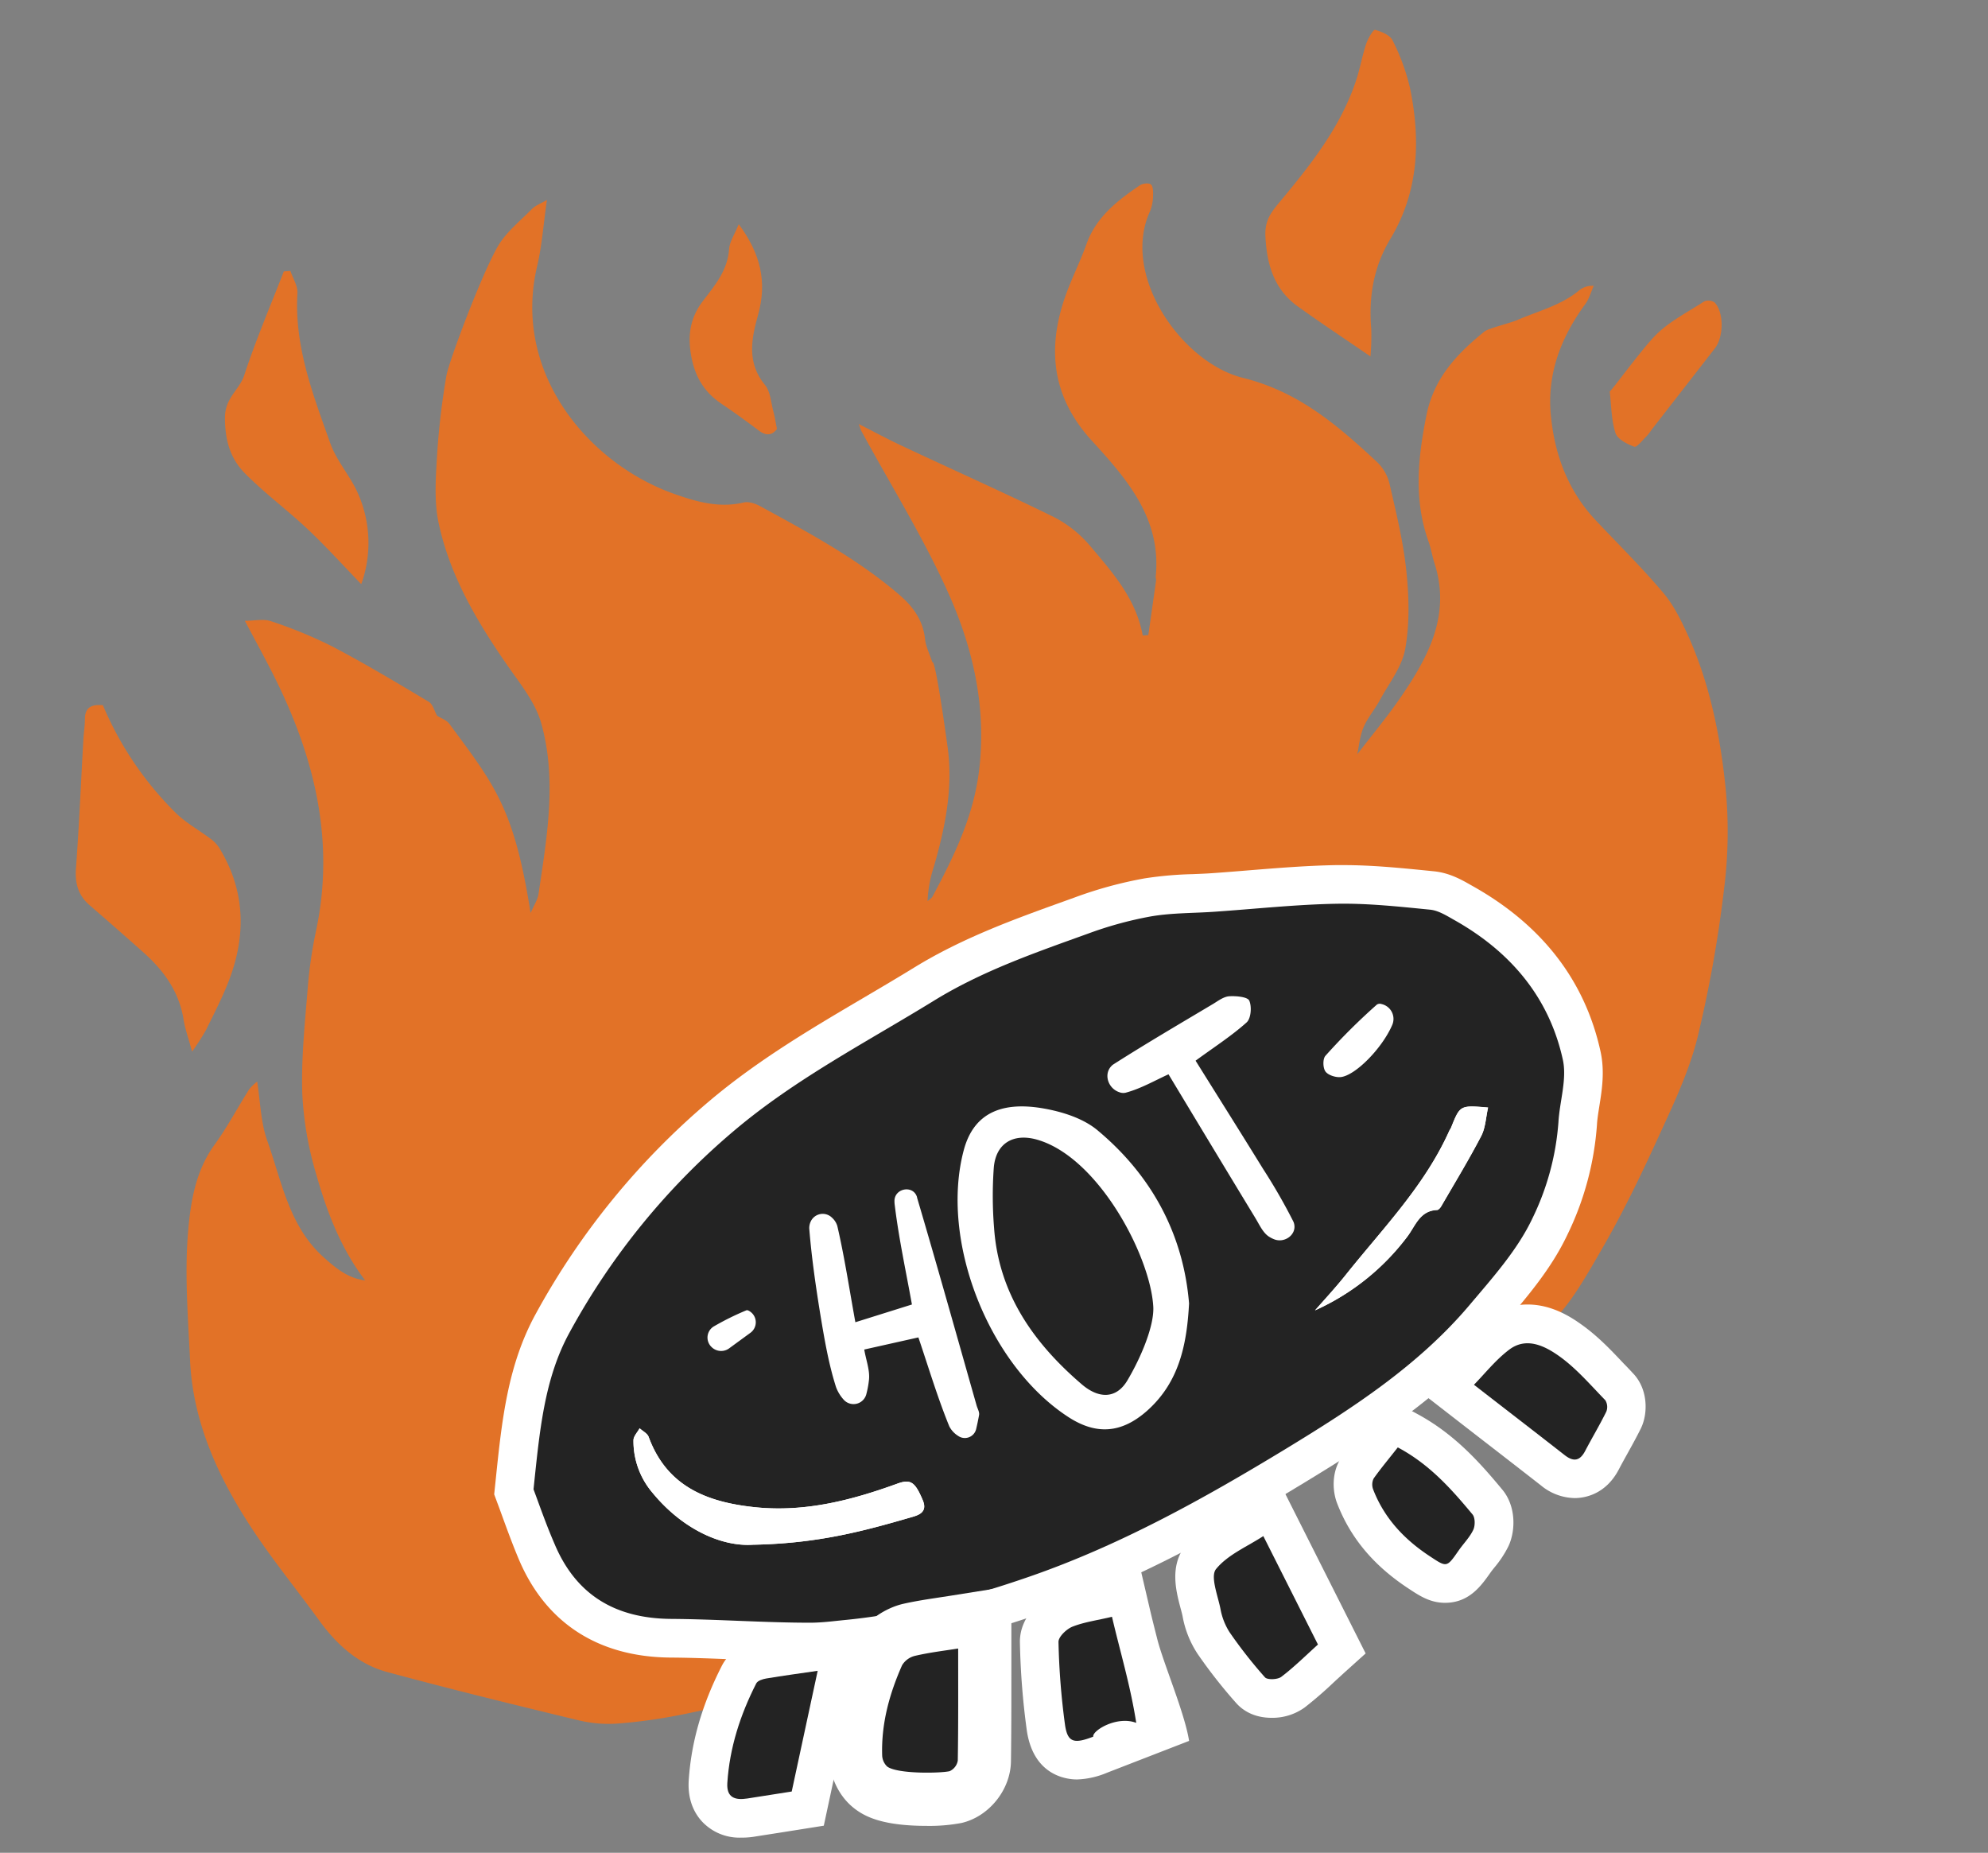 <svg id="icons" xmlns="http://www.w3.org/2000/svg" width="627.75" height="585" viewBox="0 0 627.75 585">
  <rect x="0" y="0" width="627.75" height="585" fill="#808080" stroke="none"/>
  <defs>
    <style>
      .cls-1 {
        fill: #e27227;
      }

      .cls-2 {
        fill: #fff;
      }

      .cls-3 {
        fill: #232323;
      }
    </style>
  </defs>
  <title>Artboard 4</title>
  <g id="icons-2" data-name="icons">
    <g id="Hot">
      <g id="Fire">
        <path class="cls-1" d="M428.58,238.16c4.42-5.77,9.37-11.68,13.71-18,8.71-12.72,15.93-26,10.69-42.28-.72-2.23-1.07-4.58-1.86-6.79-4.76-13.27-3.4-26.49-.69-40,2.35-11.72,9.62-19.39,18.31-26.41,1.2-1,8.07-2.65,10.24-3.58,6.72-2.91,14-4.65,19.81-9.53a6.64,6.64,0,0,1,4.46-1.32c-.87,1.92-1.43,4.08-2.65,5.74-7.68,10.51-12.16,22-10.88,35.21,1.21,12.49,5.45,23.83,14.23,33.15,7.14,7.57,14.57,14.89,21.26,22.83,3.38,4,5.8,9,8,13.87,6.76,15.18,10,31.38,11.68,47.72a144.36,144.36,0,0,1-.5,32.05,399.91,399.91,0,0,1-8.31,46.52c-2.5,10.17-7,19.92-11.42,29.52-5.6,12.3-11.42,24.57-18.13,36.28-12.07,21.08-12.38,20.42-29.86,37.64-9.11,9-69.65-1.75-132.34,41.79-108,33.08-59.05,59.7-94,62.69-22.89,2-32.25,7.11-55.15,8.92a40.62,40.62,0,0,1-12.43-1c-20.21-4.88-40.41-9.83-60.47-15.25-9.18-2.47-16-8.71-21.56-16.38-7.25-10-15.13-19.6-21.84-29.95-10.27-15.85-18-32.91-18.87-52.19-.62-13.35-1.73-26.81-.65-40.06.78-9.58,2.3-19.59,8.45-28,4-5.51,7.21-11.62,10.87-17.41a14.34,14.34,0,0,1,2.53-2.43c1,6.36,1.12,12.88,3.19,18.68,4.59,12.86,6.85,27,17.83,36.81,3.8,3.4,7.65,6.62,13.08,7.27-7.75-10.15-12.12-21.75-15.48-33.59A106.69,106.69,0,0,1,95.44,345c-.33-11.18.89-22.42,1.78-33.6a138.48,138.48,0,0,1,2.61-17.66c6-28.46-.57-54.79-13.23-80.12-2.76-5.51-5.74-10.91-9.28-17.61,3.1,0,5.92-.68,8.22.12a142.68,142.68,0,0,1,19.43,8c10.34,5.43,20.38,11.45,30.41,17.44,1.3.78,1.78,2.91,2.66,4.44,1.12.72,2.94,1.3,3.86,2.54,14.26,19.3,20.45,26.56,25.65,59.72,1.11-2.57,2.24-4.21,2.5-6,2.66-18,5.88-36.09.83-54-1.82-6.45-6.51-12.23-10.47-17.91-9.74-14-18.35-28.52-21.91-45.26-1.5-7.07-.87-14.72-.44-22.06a235.64,235.64,0,0,1,2.9-24.4c.7-4.26,11-31.77,16.21-40.8,2.6-4.51,7-8,10.76-11.81,1.15-1.17,2.86-1.77,4.77-2.9-1.1,7.63-1.56,14.47-3.11,21-7.88,33.61,16.25,62.2,43.19,71.77,7.18,2.55,14.33,4.59,22.1,2.75,1.58-.37,3.7.37,5.24,1.21,15.31,8.36,30.7,16.59,44,28.06,4.33,3.74,7.4,8.07,8,14,.25,2.25,1.37,4.4,2.27,7.16,1-1.22,4.52,24.53,4.78,26.38,1.89,13.1-.67,25.68-4.28,38.16a40.5,40.5,0,0,0-2,10.9c.54-.48,1.27-.87,1.59-1.48,6.8-12.73,13.05-25.46,14.75-40.3,2.24-19.55-1.95-37.93-9.65-55.2-7.88-17.67-18.24-34.24-27.5-51.3-.23-.42-.36-.91-.91-2.35,5.09,2.58,9.38,4.9,13.79,6.95C301,148.38,317,155.5,332.76,163.24a37,37,0,0,1,11.52,9.19c7.09,8.38,14.5,16.71,16.56,28.25l1.76-.16q1.25-8.67,2.47-17.35c.05-.31-.17-.67-.14-1,1.91-18.43-9.1-30.92-20.24-43.11-12.76-14-14.19-29.57-7.91-46.57,1.92-5.18,4.42-10.16,6.28-15.37,3.05-8.6,9.76-13.77,16.86-18.6.88-.6,2.77-.84,3.47-.3s.78,2.28.71,3.47a13.67,13.67,0,0,1-.91,4.91c-9.41,20.21,9.92,47.91,29.3,52.71,17.56,4.34,29.91,15,42.3,26.53a14.05,14.05,0,0,1,3.94,6.72c2.1,9.14,4.36,18.32,5.34,27.61.86,8.14,1.09,16.64-.33,24.65-1,5.72-5.16,10.93-8.05,16.28-1.59,2.94-3.87,5.55-5.15,8.6C429.37,232.5,429.12,235.68,428.58,238.16Z"/>
        <path class="cls-1" d="M32.49,222.66a105.48,105.48,0,0,0,23,34c3.25,3.2,7.42,5.47,11.1,8.25a10.5,10.5,0,0,1,2.64,2.8c8.14,13.28,8.57,27.25,3.2,41.51-2.07,5.49-4.8,10.73-7.38,16a79,79,0,0,1-4.39,6.81c-1.14-4.2-2.22-7.13-2.7-10.16-1.41-8.78-6.24-15.44-12.66-21.15q-8.46-7.53-17-14.91c-3.61-3.12-4.66-6.89-4.31-11.67,1-13.5,1.57-27,2.33-40.56.12-2.17.48-4.34.5-6.51C26.8,223.64,28.54,222.3,32.49,222.66Z"/>
        <path class="cls-1" d="M432.75,112.54c-7.91-5.42-15.51-10.45-22.91-15.76s-9.8-13-10.26-22.12c-.28-5.45,2.14-8,5.1-11.6,9.51-11.43,18.71-23.18,23.51-37.59,1.26-3.78,1.93-7.77,3.18-11.56.57-1.71,2.28-4.62,2.82-4.48,2.05.54,4.75,1.66,5.56,3.35a66.78,66.78,0,0,1,5.5,15.07C448.63,44.36,448,60.56,439,75.49c-5.28,8.82-6.86,18.28-6,28.37A74.78,74.78,0,0,1,432.75,112.54Z"/>
        <path class="cls-1" d="M114.07,184.44c-5.75-5.95-11.07-11.86-16.85-17.3-6.42-6.06-13.6-11.36-19.81-17.62-4.61-4.65-6.35-10.25-6.38-17.58,0-6.4,4.57-8.8,6.1-13.48,3.64-11.09,8.26-21.86,12.49-32.76l2.08-.16c.79,2.36,2.37,4.76,2.22,7.06-1,16.8,4.92,32,10.37,47.33,1.71,4.81,5.13,9,7.62,13.55A38.43,38.43,0,0,1,114.07,184.44Z"/>
        <path class="cls-1" d="M233.28,70.8c6.89,9.3,9,18.2,6.11,28.57-2.08,7.42-3.7,15.12,2.18,22.19,1.75,2.11,1.88,5.6,2.67,8.49.42,1.56.66,3.18,1.1,5.4-1.33,1.79-3.18,2.44-5.75.48-3.86-2.92-7.79-5.77-11.81-8.47-5.8-3.89-8.67-9.18-9.7-16.16-.93-6.28.15-11.44,4-16.43s7.68-9.59,8.15-16.23C230.37,76.31,231.94,74.07,233.28,70.8Z"/>
        <path class="cls-1" d="M522.21,106.44c4.34-4.67,10.46-7.71,15.93-11.28a3.45,3.45,0,0,1,3.28.34c3,3.16,2.88,10.89.1,14.47l-20,25.72a16.63,16.63,0,0,1-1.54,2c-1.29,1.24-3.11,3.64-3.92,3.35-2.28-.82-5.34-2.39-5.95-4.34-1.32-4.14-1.29-8.72-1.81-13.12C508.71,123.62,517.41,111.59,522.21,106.44Z"/>
      </g>
      <g>
        <path id="whitebg" class="cls-2" d="M255.44,524.56c-7.87,0-15.75-.31-23.37-.61-6.69-.27-13.6-.55-20.31-.59-22.93-.17-39.53-11-48-31.18-2-4.76-3.76-9.61-5.18-13.5-.55-1.52-1.06-2.92-1.53-4.16l-1-2.7.5-4.81c1.92-18.48,3.73-35.94,12.6-52.13a236.06,236.06,0,0,1,54.92-67.3c15.33-12.93,32.24-22.89,48.59-32.52,5.26-3.1,10.7-6.3,15.95-9.53,15.38-9.45,31.82-15.36,47.73-21.08l3.08-1.11a129.59,129.59,0,0,1,22-6A115.85,115.85,0,0,1,376.63,276c2-.08,4.05-.16,6.06-.3,3.91-.27,7.82-.59,11.73-.91,8.91-.72,18.13-1.47,27.4-1.64l2.41,0c8.89,0,17.62.86,26.07,1.7l2.47.25c4.93.48,8.82,2.71,11.67,4.34l.8.45C487,292.15,500.51,309.68,505.4,332c1.37,6.26.45,12.08-.37,17.22-.33,2.1-.65,4.08-.75,5.77a94.38,94.38,0,0,1-9.36,34.89c-5,10.56-12.41,19.25-19.58,27.66l-2.19,2.57c-17.4,20.52-39.68,34.89-61,47.85-25.1,15.25-52.59,30.83-83.47,41.47-22.79,7.87-42,12.37-60.58,14.19l-2.28.24a93.84,93.84,0,0,1-10,.69Z"/>
        <path id="bg" class="cls-3" d="M168.47,470.23c1.94-18.59,3.4-34.94,11.37-49.5a222.67,222.67,0,0,1,52.09-63.83c19.4-16.37,41.7-27.85,63.07-41,15.24-9.37,31.93-15.12,48.55-21.11a118,118,0,0,1,19.9-5.45c6.58-1.13,13.37-1,20.07-1.47,12.84-.88,25.67-2.29,38.52-2.52,9.84-.18,19.72.9,29.54,1.87,2.65.26,5.25,1.92,7.68,3.29,17.58,9.89,29.89,24.25,34.24,44.09,1.34,6.16-1,13.08-1.39,19.68a82.91,82.91,0,0,1-8.21,30.38c-4.77,10.1-12.69,18.88-20,27.55-16.17,19.07-36.93,32.49-58,45.32-25.9,15.73-52.36,30.45-81.12,40.37-18.76,6.47-38,11.64-57.8,13.58-3.67.36-7.49.87-11.12.87-14.64,0-29.28-1.1-43.92-1.2-17.46-.13-30-7.4-36.84-23.7C172.37,481.16,170.14,474.68,168.47,470.23Zm69.26,17.5c20.69-.37,35.28-4.41,49.82-8.62,2.24-.65,5.57-1.45,3.8-5.54-2.41-5.6-3.75-6.67-8-5.12-14.48,5.26-29.16,9.05-44.8,7.45-15.15-1.56-27.94-6.46-33.72-22.23-.41-1.1-1.88-1.81-2.85-2.71-.68,1.27-1.93,2.52-1.94,3.79a25.15,25.15,0,0,0,6,16.56C215.64,483,228,488.38,237.73,487.73Zm177.51-74a74.84,74.84,0,0,0,29.2-23.38c2.52-3.37,3.9-8.12,9.33-8.33.47,0,1.06-.71,1.36-1.23,4.25-7.34,8.67-14.6,12.59-22.12,1.37-2.62,1.47-5.9,2.17-9-8.84-.74-8.84-.74-11.64,6.23-.17.43-.48.82-.67,1.25-7.77,17.27-20.91,30.68-32.51,45.2C421.72,406.58,418.05,410.52,415.24,413.74Z"/>
        <path class="cls-2" d="M401.58,542.38c-5.84,0-9.31-2.52-11.2-4.63a158.33,158.33,0,0,1-12.18-15.51,31.69,31.69,0,0,1-4.78-11.95c-.17-.81-.41-1.71-.66-2.62-1.41-5.35-3.55-13.44,1.8-20,4-5,9.16-7.9,13.68-10.49,1.45-.84,2.83-1.63,4-2.4l11.42-7.48,27.57,54.75-6.92,6.23c-1.08,1-2.12,1.94-3.16,2.9a121.05,121.05,0,0,1-9.18,7.94A17.43,17.43,0,0,1,401.58,542.38Z"/>
        <path class="cls-3" d="M416.17,519.24c-4,3.61-7.58,7.17-11.57,10.2-1.17.89-4.37,1-5.14.18a145.18,145.18,0,0,1-11.23-14.31,20.51,20.51,0,0,1-2.87-7.46c-.86-4.21-3.23-10.17-1.36-12.45,3.7-4.54,9.86-7.09,14.92-10.4Z"/>
        <path class="cls-2" d="M497.24,473a17.13,17.13,0,0,1-10.66-4c-6.61-5.16-13.24-10.29-20.13-15.62l-19.33-15,9.63-9.77c.92-.94,1.85-2,2.79-3a70.24,70.24,0,0,1,9.72-9.29,21.61,21.61,0,0,1,13.08-4.44c7.33,0,13.23,3.59,17,6.3,5.23,3.71,9.36,8.08,13.35,12.32,1,1,1.93,2,2.91,3.05,4.79,4.92,4.88,12.66,2.54,17.45-1.38,2.8-2.85,5.44-4.27,8-.88,1.59-1.76,3.17-2.6,4.77C507,472.13,500,473,497.24,473Z"/>
        <path class="cls-3" d="M465.43,437.22c3.43-3.48,6.86-7.87,11.16-11.1,5.44-4.1,11.28-1.11,15.73,2.05,5.43,3.86,9.89,9.11,14.58,13.93a4,4,0,0,1,.33,3.59c-2.08,4.24-4.52,8.29-6.71,12.48-1.68,3.18-3.71,3.4-6.44,1.27C484.8,452.19,475.47,445,465.43,437.22Z"/>
        <path class="cls-2" d="M292.73,576.5c-13.79,0-19.34-2.81-22.63-5.26-5.91-4.39-8.18-11.42-8.34-16.53-.34-11.52,2.18-23.2,7.7-35.71,3.29-7.43,10.59-11.45,15.84-12.63,4-.9,7.91-1.47,11.34-2l3.27-.5,19.45-3.1v27.94c0,9.45,0,18.38-.13,27.43s-7,17.46-15.61,19.44A54.19,54.19,0,0,1,292.73,576.5Z"/>
        <path class="cls-3" d="M302.56,520.5c0,12.41.07,23.9-.12,35.38a4.47,4.47,0,0,1-2.59,3.35c-2.88.67-16.48.94-19.71-1.47a5.11,5.11,0,0,1-1.58-3.56c-.3-10,2.29-19.38,6.28-28.4a6.56,6.56,0,0,1,4.14-3C293.68,521.71,298.49,521.15,302.56,520.5Z"/>
        <path class="cls-2" d="M234,580.21a16.16,16.16,0,0,1-12.24-5c-2.19-2.33-4.7-6.49-4.28-13.08.79-12.09,4.2-23.91,10.44-36.14,2.17-4.26,6.43-7.11,12-8,4-.67,7.91-1.23,12-1.82l4.45-.64,17.35-2.54-13.59,63.45-12.59,2c-3.19.51-6.47,1-9.75,1.53A24.9,24.9,0,0,1,234,580.21Z"/>
        <path class="cls-3" d="M250,565.65c-4.5.71-9.27,1.47-14,2.2-3.84.6-6.64-.22-6.33-4.93.72-11.13,4.1-21.53,9.13-31.4.43-.85,2-1.37,3.17-1.56,5.26-.88,10.54-1.59,16.23-2.42Z"/>
        <path class="cls-2" d="M456.3,506.07c-4.69,0-8.06-2.22-11.32-4.37l-.23-.15c-11-7.23-18.33-16-22.53-26.9-1.45-3.75-1.91-9.88,1.57-14.83,1.94-2.75,4-5.3,6-7.76.69-.85,1.37-1.71,2.06-2.59l6.31-8,9,4.77c11.89,6.31,20,15.37,27.23,24.1,4.35,5.22,4.24,13,1.9,17.92a33.66,33.66,0,0,1-4.4,6.66c-.43.53-.86,1.06-1.25,1.62C467.79,500.57,464,506.07,456.3,506.07Z"/>
        <path class="cls-3" d="M441.38,457c10,5.32,16.92,13.13,23.58,21.14.87,1,.89,3.56.25,4.9-1.13,2.38-3.11,4.34-4.63,6.54-3.77,5.42-3.72,5.33-9.11,1.77-8.05-5.3-14.37-12-17.88-21.11a4.32,4.32,0,0,1,.17-3.43C436.11,463.5,438.75,460.37,441.38,457Z"/>
        <path class="cls-2" d="M349.61,559.7a26.47,26.47,0,0,1-9.52,2.14c-3.2,0-13.8-1.12-15.87-15.58a237.8,237.8,0,0,1-2.16-27.54c-.23-8.49,7.15-14.51,12.17-16.48a61.25,61.25,0,0,1,10.42-2.82c1.2-.25,2.42-.5,3.69-.8l11.89-2.8,2.78,11.9c.77,3.33,1.62,6.64,2.47,10,2,7.71,8.64,23.25,10,31.95Z"/>
        <path class="cls-3" d="M345.21,548.33c-6.13,2.38-8.12,1.8-8.92-3.8a228.27,228.27,0,0,1-2.05-26.14c0-1.61,2.55-4.06,4.44-4.8,3.76-1.48,7.87-2,12.45-3.11,2.54,10.92,5.82,21.67,7.66,33.49C352.63,541.64,344.85,546.45,345.21,548.33Z"/>
        <path class="cls-2" d="M237.73,487.73c-9.72.65-22.09-4.72-31.71-16.42a25.15,25.15,0,0,1-6-16.56c0-1.27,1.26-2.52,1.94-3.79,1,.9,2.44,1.61,2.85,2.71,5.78,15.77,18.57,20.67,33.72,22.23,15.64,1.6,30.32-2.19,44.8-7.45,4.29-1.55,5.63-.48,8,5.12,1.77,4.09-1.56,4.89-3.8,5.54C273,483.32,258.42,487.36,237.73,487.73Z"/>
        <path class="cls-2" d="M415.24,413.74c2.81-3.22,6.48-7.16,9.83-11.34,11.6-14.52,24.74-27.93,32.51-45.2.19-.43.5-.82.67-1.25,2.8-7,2.8-7,11.64-6.23-.7,3.06-.8,6.34-2.17,9-3.92,7.52-8.34,14.78-12.59,22.12-.3.52-.89,1.21-1.36,1.23-5.43.21-6.81,5-9.33,8.33A74.84,74.84,0,0,1,415.24,413.74Z"/>
      </g>
      <path id="small_text" data-name="small text" class="cls-2" d="M375.47,411.55c-.71,13.33-3.27,25-13.26,33.89-8,7.08-16,7.77-24.95,1.91-25.18-16.43-40.53-55.7-32.93-84.21,2.86-10.71,10.69-15.48,24.46-13.28,6.16,1,13,3.08,17.66,6.92C363.81,371.2,373.68,389.87,375.47,411.55Zm-11.3,1c-.9-16-17.44-47.43-36.92-52.78-7.34-2-12.8,1.27-13.44,8.89a124.91,124.91,0,0,0,.09,19.05c1.45,20.63,12.35,36.23,27.7,49.38,5.28,4.53,10.83,4.71,14.37-1.2C360.18,428.82,364.52,418.67,364.17,412.51ZM264.4,387.1a5.74,5.74,0,0,0-1.65-2.6,4.17,4.17,0,0,0-6.8,1.29,4.81,4.81,0,0,0-.41,2.13c.72,8.94,2,17.86,3.43,26.72,1.3,7.82,2.61,15.73,5,23.25a12.06,12.06,0,0,0,2.35,3.94,4.17,4.17,0,0,0,7.22-1.56,30.6,30.6,0,0,0,.87-4.72c.28-2.95-.91-6-1.51-9.45L290,422.27c3.28,9.69,6.07,19.06,9.76,28.08a7.67,7.67,0,0,0,2.77,3,3.67,3.67,0,0,0,5.7-2.11c.35-1.49.67-3,.93-4.47.17-.95-.5-2-.79-3.05-6.23-21.89-12.35-43.8-18.8-65.62,0,0,0-.08,0-.12-1.22-4-7.31-2.8-7.12,1.41,0,.44.05.87.11,1.31,1.27,10.39,3.51,20.66,5.4,31.18l-17.86,5.6C268.15,406.79,266.67,396.86,264.4,387.1Zm132-2.51c1.24,2,2.31,4.49,4.16,5.77a9.51,9.51,0,0,0,1.7.9c3.29,1.37,7.17-1.36,6.4-4.79a3.57,3.57,0,0,0-.26-.78,181.73,181.73,0,0,0-9.52-16.56c-7.08-11.48-14.27-22.89-21.35-34.23,6-4.39,11.41-7.86,16.11-12.08,1.4-1.25,1.68-5,.84-6.88-.53-1.19-4.14-1.52-6.32-1.38-1.72.11-3.44,1.4-5,2.36-10.58,6.31-21.22,12.53-31.59,19.15a3.19,3.19,0,0,0-.6.5c-2.6,2.67-1,7.21,2.59,8.32a3.41,3.41,0,0,0,1.85.13c4.85-1.29,9.34-3.91,13.57-5.82C378.32,354.7,387.34,369.66,396.41,384.59Zm38.41-67.43a196,196,0,0,0-16.28,16.2c-.88,1-.81,3.79,0,4.94s3.2,1.93,4.78,1.78c4.6-.43,13.07-9,16.29-16.4a4.81,4.81,0,0,0-3.35-6.66A1.71,1.71,0,0,0,434.82,317.16ZM230.21,425.75l6.73-4.92a4.1,4.1,0,0,0,.13-6.57c-.57-.43-1.06-.67-1.39-.54a86,86,0,0,0-10.14,5,4.11,4.11,0,0,0-1,6.44l.06.06A4.29,4.29,0,0,0,230.21,425.75Z"/>
    </g>
  </g>
</svg>
